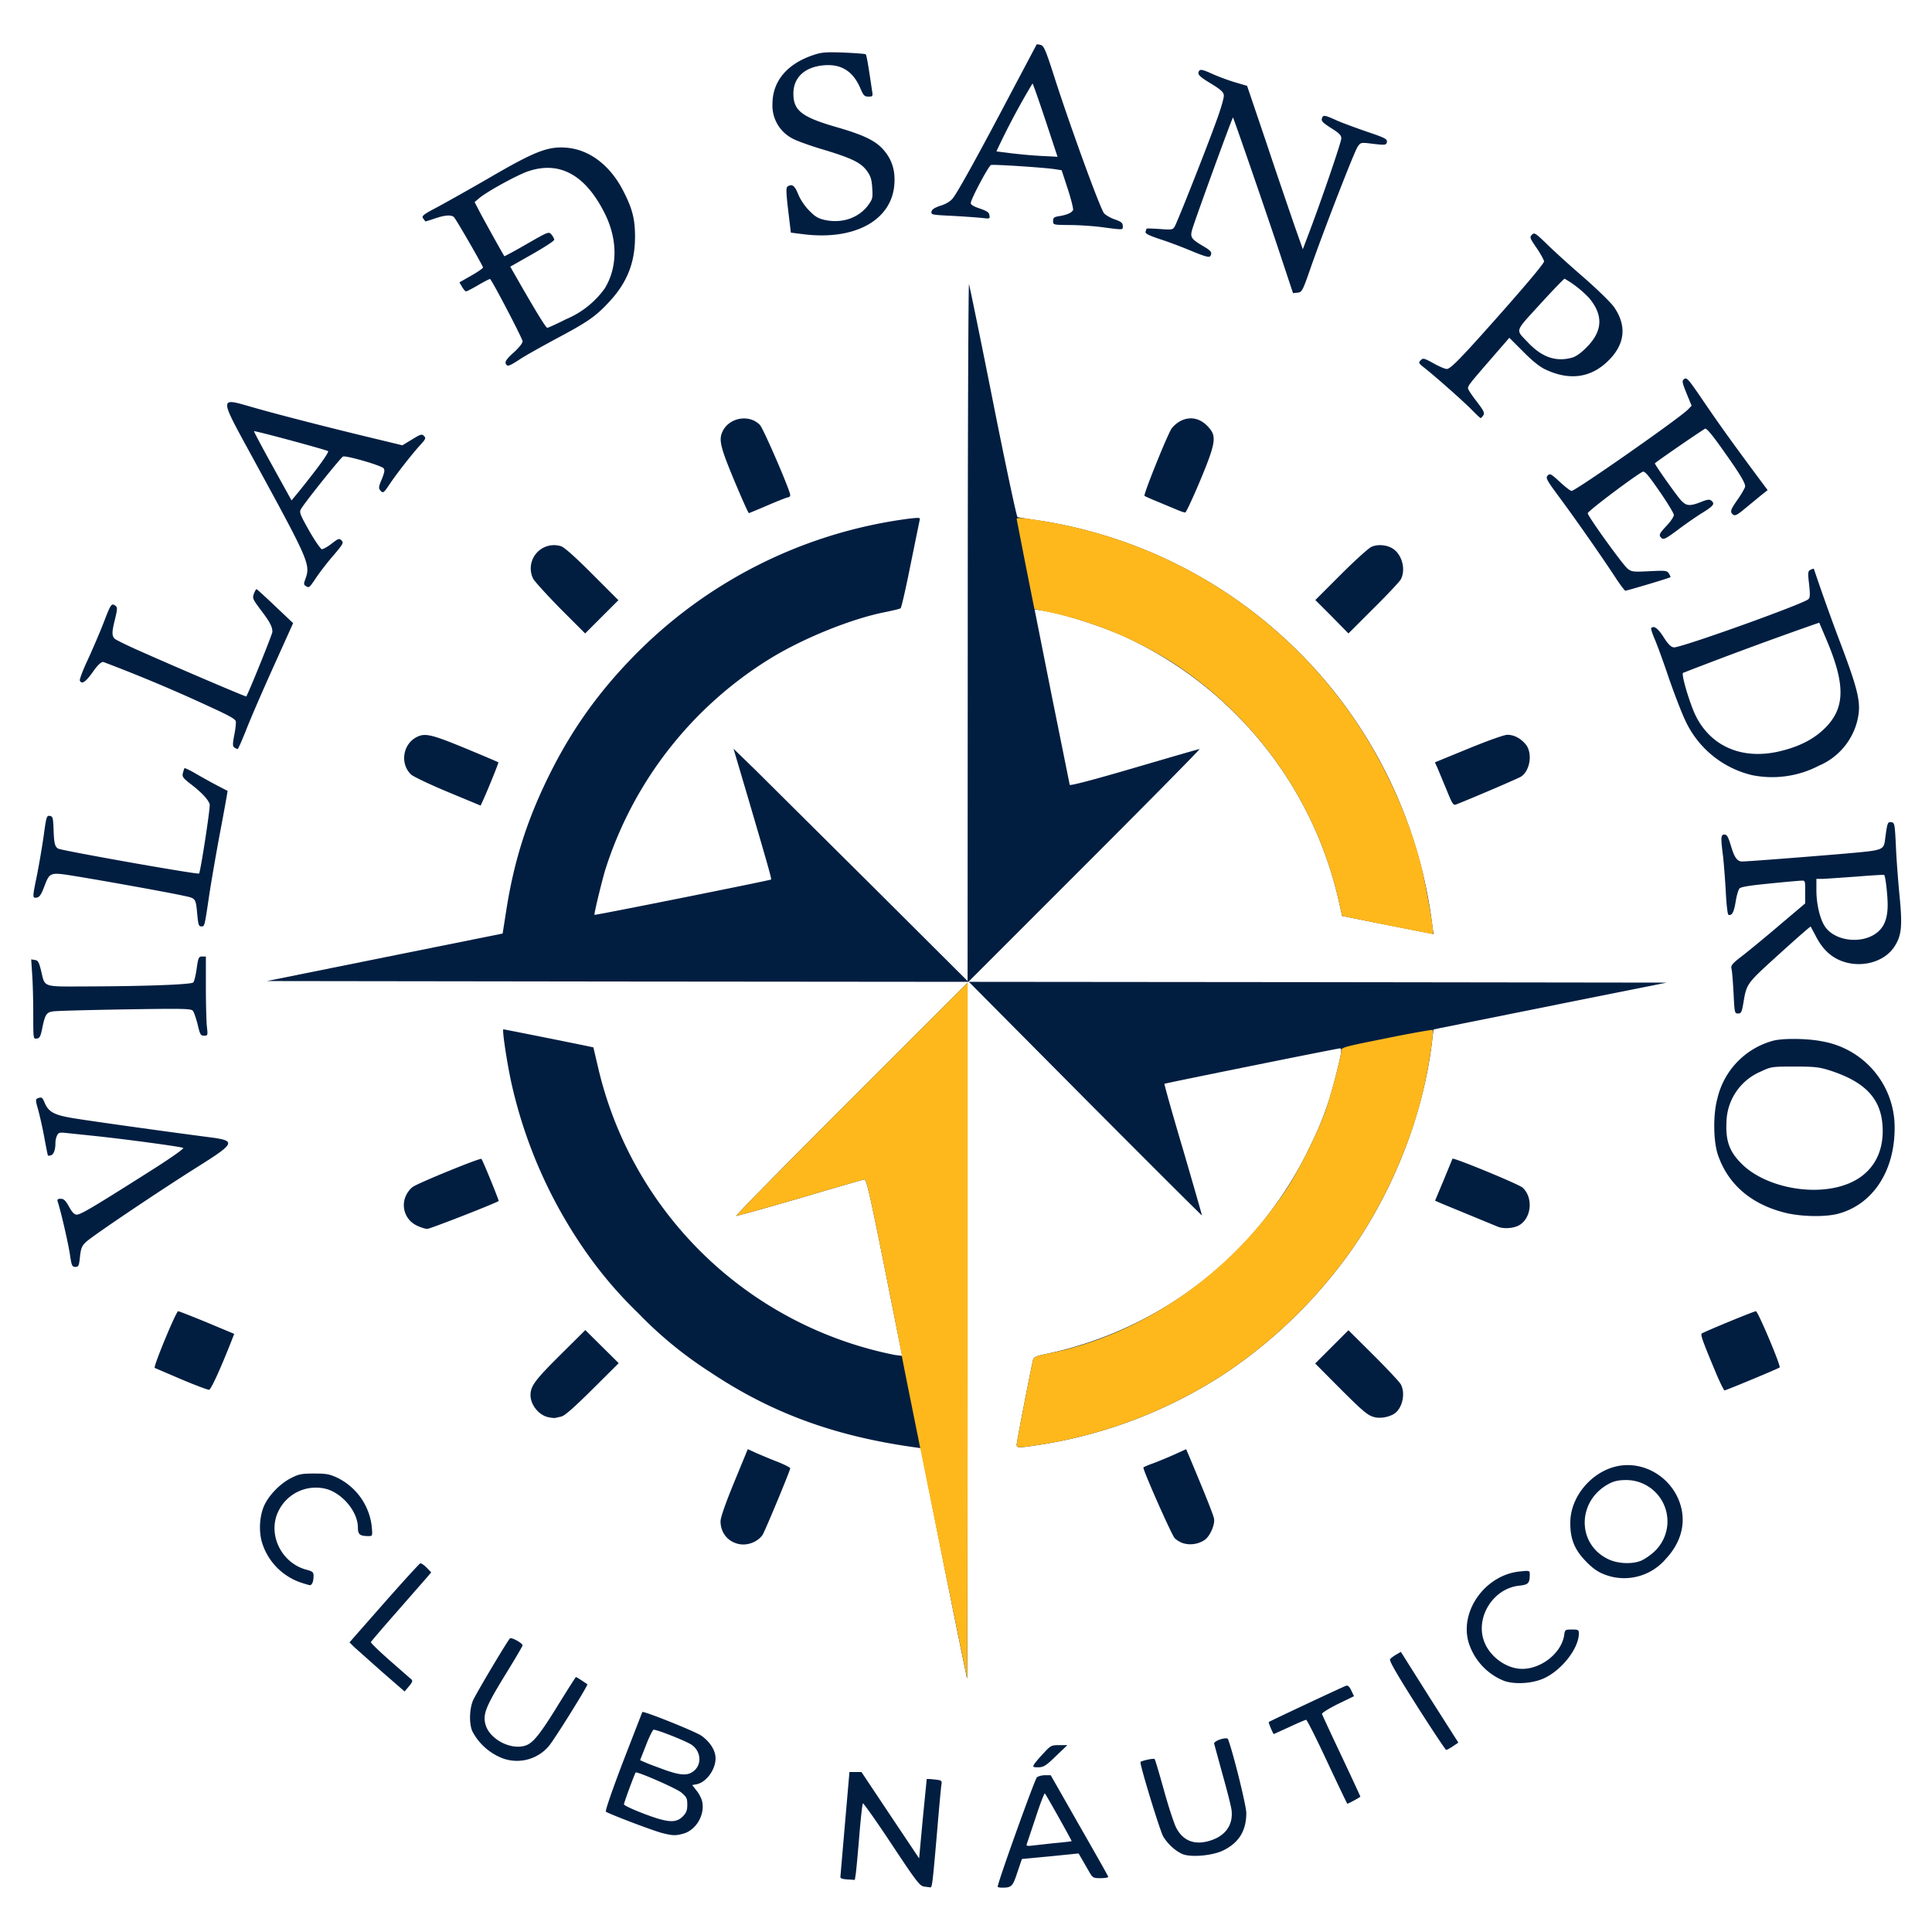 <svg xmlns="http://www.w3.org/2000/svg" width="1220" height="1220" viewBox="0 0 12200 12200"><g fill="#011E41"><path d="M5835 11913c-27-4-48-31-205-268-96-145-178-261-181-257-4 4-14 97-23 207s-19 217-22 238l-6 38-46-3c-35-2-47-7-45-18l29-337 28-323h76l182 273 182 272 23-249 25-252c2-1 24 0 50 3 44 5 47 7 43 32-3 14-16 161-30 326-27 309-29 326-42 323l-38-5zM6300 11914c0-26 235-682 248-691 9-7 32-13 51-13h36l180 316c99 173 182 319 183 325 2 5-19 9-47 9-49 0-51-1-77-47l-45-78-18-31-178 18-180 17-29 85c-29 89-36 96-96 96-16 0-28-3-28-6zm355-275c60-5 111-11 112-13 2-2-160-292-169-301-3-4-30 65-58 152l-57 170c-3 8 5 11 29 8l143-16zM7465 11707c-46-21-93-65-120-111-21-37-152-465-143-470 15-10 84-24 89-18 4 4 30 93 59 197 29 105 64 211 78 238 43 81 114 109 207 82 102-29 153-100 142-194-3-25-29-127-57-226l-53-194c-3-19 82-46 88-28 35 95 115 421 115 465 0 114-48 190-148 238-69 33-206 44-257 21zM4185 11576c-58-14-346-124-359-136-5-6 40-136 109-317l121-312c7-9 338 124 374 150 48 35 80 80 87 124 12 73-50 168-118 182l-28 5 29 37c16 20 32 52 35 72 15 83-41 176-120 198-48 13-66 13-130-3zm126-105c23-24 29-38 29-75 0-40-4-48-38-77-31-26-280-135-288-126-6 6-74 191-74 201 0 6 55 32 123 58 152 58 204 62 248 19zm76-293c47-44 36-124-21-161-36-24-226-99-239-94-6 2-28 46-48 98l-37 94 32 14c17 8 74 29 126 48 105 37 148 37 187 1zM8381 11125c-68-146-128-265-133-265-4 0-52 20-105 45l-99 45c-5 0-35-72-32-76 5-5 472-224 488-229 11-4 22 6 33 30l17 36-103 50c-56 28-101 56-99 62 2 7 57 126 123 265 65 138 119 254 119 257 0 4-76 45-82 45-2-1-59-120-127-265zM6529 11143c6-10 32-42 59-70 47-51 51-53 100-53h52l-73 70c-63 61-77 69-110 70-33 0-36-2-28-17zM3179 11105a362 362 0 0 1-197-174c-20-48-18-136 4-191 16-39 213-370 234-394 9-9 80 30 80 44 0 5-52 93-115 195-117 191-136 240-120 302 24 96 165 169 258 134 45-17 91-75 201-254 60-97 111-177 113-177 4 0 49 29 72 46 6 5-209 351-245 392a264 264 0 0 1-285 77zM8946 10770c-128-202-175-284-168-293 6-7 23-20 39-29l29-17 181 287 182 286-34 23c-19 13-38 23-43 23-4 0-88-126-186-280zM2410 10555l-174-155-29-29 218-248c120-136 223-249 229-251 7-1 24 11 40 27l29 30-28 33-189 216c-89 101-162 187-164 191-2 5 52 57 120 117l136 119c9 8 6 18-15 43l-28 33-145-126zM9500 10615a383 383 0 0 1-226-243c-59-200 108-430 327-449 57-6 59-5 59 18 0 57-9 66-66 72-168 17-283 207-219 360 35 85 124 153 213 164 126 15 269-89 289-209 5-37 6-38 49-38 40 0 44 2 44 25 0 91-103 226-214 280-71 35-184 44-256 20zM5959 9873l-145-728-54-8c-498-71-893-217-1275-472a2528 2528 0 0 1-456-374 2628 2628 0 0 1-326-381 2997 2997 0 0 1-478-1091c-29-142-55-319-46-319 8 0 565 112 568 114l28 119a2406 2406 0 0 0 1875 1823l47 6-111-558c-93-464-115-559-128-556-9 1-192 54-408 118-216 63-397 113-401 112-5-2 322-334 726-738l735-735v2198c0 1208-1 2197-3 2197-1 0-68-327-148-727zM1893 9991a387 387 0 0 1-237-246c-23-71-18-170 12-237 29-65 100-139 169-174 51-26 68-29 148-29 79 0 97 4 148 28a392 392 0 0 1 214 302c6 64 5 65-18 65-57 0-69-10-69-54 0-95-89-207-190-241a262 262 0 0 0-311 136c-72 143 15 328 175 371 40 11 46 15 46 39 0 36-9 59-24 59-6-1-34-9-63-19zM10171 9955c-72-20-110-45-170-110-61-67-86-134-85-230 0-177 156-346 333-362 165-15 323 98 366 262 30 115-4 231-96 329a345 345 0 0 1-348 111zm193-100c20-9 55-32 78-53a261 261 0 0 0-172-456c-47 0-76 6-107 22-203 105-209 378-11 476 61 31 154 35 212 11z"/><path d="M4665 9750c-70-15-115-72-115-144 0-23 32-115 86-246l86-209 57 26c31 13 91 39 134 55 42 17 77 35 77 40 0 14-161 401-175 421-31 44-95 69-150 57zM7479 9747c-20-4-48-20-62-35-19-21-197-422-197-445 0-2 28-15 63-27 34-13 95-38 135-56l72-33 16 37c97 231 156 377 160 401 8 37-26 114-60 136-36 24-85 33-127 22zM6420 9122c0-15 88-470 104-537 4-16 22-23 95-38a2388 2388 0 0 0 1646-1292c85-173 123-276 171-465 35-138 40-170 26-170-15 0-1105 220-1109 224-2 2 50 188 117 413 66 226 120 414 120 418 0 3-331-327-736-734l-736-741-2217-2-2216-3 744-150 745-150 22-140c51-329 138-598 292-900 133-260 293-483 497-694a2965 2965 0 0 1 1764-887c59-6 63-6 58 12l-58 284c-29 146-57 268-62 271-5 4-48 14-96 24-211 41-513 163-720 289a2429 2429 0 0 0-1050 1342c-24 82-71 277-67 281 3 4 1110-218 1115-223 4-4-12-62-143-508l-94-318 137 133 739 734 602 600 1-2210c0-1216 4-2201 8-2190s73 346 152 744 149 725 154 726c6 2 73 13 150 24a2954 2954 0 0 1 2470 2557l7 52-74-14-288-57-215-43-23-104a2426 2426 0 0 0-1359-1664c-162-71-384-141-519-162l-41-6 109 548 113 560c2 7 148-31 407-107 222-65 407-119 413-119 5 0-321 331-725 735l-735 735 2205 2 2205 3-690 138-736 148-47 10-11 92c-57 450-237 912-504 1297a3078 3078 0 0 1-785 772 2965 2965 0 0 1-1197 463c-128 19-135 19-135-3zM3462 8949c-59-12-112-78-112-139 0-57 28-95 187-253l159-158 106 105 105 104-166 165c-116 115-175 167-196 172l-40 9c-5 1-25-1-43-5zM8684 8950c-46-10-73-33-234-194l-145-146 105-105 105-105 158 157c87 87 165 170 173 185 32 61 7 160-48 189-35 19-80 26-114 19zM1145 8710l-168-72c-11-5 135-358 148-358 6 0 87 32 182 71l172 72-16 41c-74 188-131 311-143 312-8 1-87-29-175-66zM10837 8673c-84-201-100-244-91-252 12-10 329-141 342-141s159 346 150 355c-7 7-339 145-348 145-4 0-28-48-53-107zM441 7918c-11-71-55-263-76-328-5-16-2-20 19-20 19 0 30 11 52 50 20 36 33 50 49 50 25 0 110-51 448-265 138-87 231-152 224-156-14-8-332-51-542-74l-192-20c-45-5-53-4-62 14-6 11-11 32-11 48 0 43-10 71-27 78-9 3-18 4-20 2s-12-53-23-113-29-140-39-176c-17-58-17-67-4-72 25-10 30-7 43 23 25 62 59 81 176 101 94 16 572 83 864 121 173 22 168 36-67 184-256 161-671 441-709 477-27 25-33 40-39 94-6 58-9 64-29 64-21 0-24-7-35-82zM2630 7738a142 142 0 0 1-64-193c9-19 28-42 42-51 43-28 426-184 432-176 10 12 112 263 109 266-21 15-433 176-451 176-13 0-44-10-68-22z"/><path d="m9460 7747-352-145-46-20 54-129 56-136c4-10 417 160 442 182 67 60 59 186-16 235-34 22-98 28-138 13zM11276 7659c-216-53-364-179-428-367-29-86-31-253-4-352a494 494 0 0 1 356-369c67-16 221-13 307 5a551 551 0 0 1 457 554c-2 270-141 478-359 535-82 21-230 18-329-6zm357-171c173-53 265-187 255-373-9-178-111-285-338-357-64-20-96-23-220-23-142 0-146 1-210 31a355 355 0 0 0-218 323c-5 117 19 184 97 261 141 140 426 202 634 138zM210 6402c0-87-3-201-7-251l-6-93 23 4c20 2 26 13 40 70 25 105 6 98 289 97 371-1 658-12 671-25 7-7 16-46 22-88 10-70 13-76 35-76h23v189c0 103 3 216 6 250 7 60 6 61-17 61-22 0-26-7-41-71-10-39-23-78-30-86-11-14-61-15-433-9-231 4-435 9-453 13-39 6-48 22-65 105-11 53-16 64-35 66-22 3-22 3-22-156zM10947 6273c-4-71-9-140-13-154-5-23 2-32 68-83 40-31 146-118 235-194l162-137v-72c1-69 0-73-21-72-13 0-103 8-201 18-123 12-182 21-192 31-8 8-19 46-25 85-11 66-23 88-45 82-6-2-13-65-17-142-4-76-12-177-17-224-16-125-15-141 9-141 15 0 23 14 40 70 22 75 40 100 71 100 36 0 432-31 654-50 245-22 240-20 250-99 13-96 15-102 38-99 21 3 22 10 29 148 3 80 14 222 23 316 19 193 13 252-32 321-69 107-234 143-360 80-59-30-103-78-139-150l-30-56c-2-2-91 76-198 173-208 189-206 185-227 309-10 59-14 67-34 67-21 0-22-4-28-127zm873-363c70-36 100-95 100-197 0-60-14-181-22-188-2-2-84 3-183 11-99 7-195 14-212 14h-33v73c0 82 21 175 51 223 52 85 197 115 299 64zM1246 5778c-10-108-8-105-89-122-95-21-473-89-667-121-180-29-174-31-213 70-17 45-29 61-45 63-28 4-28 2 2-144 13-66 32-177 42-247 16-119 19-128 38-125s21 11 24 78c3 95 8 117 30 129 25 13 881 165 889 157 9-9 73-422 67-438-9-29-52-75-116-124-53-41-59-49-53-73 4-14 8-28 10-30s28 10 57 26a3895 3895 0 0 0 215 117c1 1-20 119-47 261-27 143-58 325-70 405-29 196-28 190-49 190-16 0-19-11-25-72zM2828 5001c-113-47-218-97-232-110-71-67-53-191 34-236 53-28 94-18 308 70 113 47 208 87 209 89 3 3-70 182-100 247l-12 26-207-86zM9134 4986l-57-137-16-35 212-87c122-50 226-87 245-87 42 0 83 21 116 60 45 54 29 166-29 204-19 12-289 128-410 176-18 7-24-3-61-94zM11065 4895a623 623 0 0 1-425-350c-21-44-68-165-104-270-35-104-76-215-90-246-13-31-22-60-19-63 17-17 42 1 78 57 29 46 47 63 65 65 39 5 815-273 849-304 11-10 12-28 5-94-9-75-8-82 9-92 10-5 20-8 21-6a13319 13319 0 0 0 156 438c131 345 146 414 116 530a417 417 0 0 1-240 275 639 639 0 0 1-421 60zm186-154c119-30 206-76 275-145 126-126 128-274 7-558l-45-106-52 18a26459 26459 0 0 0-808 299c-10 9 23 129 62 230 89 227 304 328 561 262zM1481 4721c-12-8-13-19-2-78 8-38 12-77 10-88-3-15-46-38-164-92a9909 9909 0 0 0-673-283c-14 0-36 20-67 65-45 63-70 79-81 52-2-7 19-65 49-128 29-63 75-169 101-236 43-112 49-122 67-113 22 13 23 17 4 95-19 76-19 100-1 118 8 8 84 45 168 82 257 114 661 286 663 283 13-18 165-393 165-408 0-33-16-63-73-138-51-68-54-75-44-102 6-17 14-30 17-30 3 1 56 49 118 108l113 107-124 275c-68 151-146 330-172 398-27 67-51 122-54 122s-12-4-20-9zM3538 3843c-85-87-163-172-172-190a147 147 0 0 1 176-204c22 7 89 67 198 176l165 165-105 105-105 105-157-157zM8411 3894l-105-105 159-159c88-88 175-167 194-176 39-19 99-14 137 11 58 38 82 132 50 193-8 15-86 98-173 184l-158 158-104-106zM10205 3653c-80-123-250-367-353-506-87-117-93-130-79-144 15-15 21-11 77 40 34 32 67 57 74 57 25 0 687-463 736-515l22-23-32-78c-29-73-30-79-14-91 15-11 27 3 107 120 102 150 168 243 315 442l104 140-38 30-101 83c-52 44-67 51-79 42-21-18-18-29 31-99 25-36 45-72 45-80 0-24-38-86-145-236-65-92-100-133-108-128-76 48-317 215-317 219 0 9 129 192 162 230 35 40 57 42 129 14 39-16 54-18 65-9 25 20 15 33-54 76-38 23-108 72-156 108-71 53-90 64-102 54-22-18-18-28 31-80 25-26 45-57 45-67s-41-78-91-150c-75-108-94-130-108-122-61 34-346 249-345 261 2 21 220 324 252 350 25 20 35 21 138 16s111-4 123 15c7 11 11 21 9 23-5 5-273 85-284 85-5 0-31-35-59-77zM1930 3700c-12-8-13-14-1-45 32-90 21-115-314-729-240-441-240-416-5-350 154 44 485 129 778 199l153 37 61-37c54-33 61-36 75-22 14 13 11 20-24 58-52 57-149 181-193 247-38 57-42 59-60 37-10-12-8-25 11-69 17-43 20-58 11-69-15-18-236-82-256-74-13 5-235 281-265 331-12 21-8 32 51 137 36 63 72 115 80 117 7 1 35-14 61-34 44-34 49-36 64-21 14 14 10 22-51 94-37 42-86 106-109 140-45 67-45 67-67 53zm77-749c40-53 69-98 65-102-9-8-464-131-468-126-2 1 51 101 117 220l120 217 47-57c26-32 80-100 119-152zM4636 3033c-90-217-99-258-71-313 44-85 169-105 234-36 22 23 191 414 191 442 0 8-6 14-12 14-7 0-65 23-128 50s-118 50-121 50c-4 0-45-93-93-207zM7430 3218l-120-50c-41-17-78-33-83-37-7-7 125-338 166-416 8-17 34-41 57-54 68-38 141-19 194 52 37 50 27 101-65 321-46 110-89 201-94 202-6 1-30-7-55-18zM9290 2584c-53-53-211-194-295-261-37-29-39-33-24-48s21-14 81 19c35 20 73 36 84 36 20 0 72-51 215-210 243-271 399-454 399-469 0-9-21-47-46-84-44-64-46-69-30-85 15-15 21-11 94 59 42 42 148 138 235 213 90 79 172 159 192 189 74 110 67 218-21 316-112 124-253 150-413 75-36-16-84-54-142-113l-88-88-111 128c-138 159-150 174-150 191 0 7 24 44 54 82 45 59 52 73 43 88-7 10-14 18-17 18s-30-25-60-56zm635-325c27-7 58-29 97-69 99-101 103-201 12-309a671 671 0 0 0-154-121c-4 0-74 72-155 161-164 180-156 157-76 242 88 93 176 123 276 96zM3193 2294c-4-12 10-32 51-68 34-31 56-59 56-71 0-16-188-376-205-393-2-2-35 15-73 37-39 23-74 41-79 41s-16-13-25-28l-17-29 74-42c41-23 75-47 75-52 0-10-163-293-182-316-15-18-56-16-123 7-32 11-59 19-59 18l-14-19c-11-15 0-24 95-74 59-32 209-116 333-188 272-158 356-192 469-185 150 9 285 111 369 278 56 110 72 175 72 285 0 164-50 290-164 412-84 91-136 127-336 233-85 46-186 102-223 126-75 49-85 52-94 28zm383-279a571 571 0 0 0 243-194c82-134 82-310-1-475-121-241-283-331-481-265-67 22-257 126-308 168l-32 27 28 54c24 47 153 279 160 288 1 1 65-33 141-77 138-79 139-80 157-59 9 11 17 26 17 32 0 7-63 48-139 91l-139 79 27 47c133 233 198 339 207 339 6 0 60-25 120-55zM8096 1643c-76-232-305-896-310-901-4-3-236 635-257 705-15 51-8 62 70 108 51 30 57 40 43 63-6 9-33 2-113-31-57-24-148-59-202-76-75-25-97-37-93-48l6-19c0-2 37-1 83 2 77 6 83 5 95-16 17-28 204-501 266-674 26-71 46-140 44-155-2-20-20-36-84-75-63-38-80-54-76-68 6-24 18-23 93 11 36 16 98 39 139 51l75 22 124 366c67 202 147 434 175 516l53 150 32-85c77-200 211-591 211-615 0-20-13-33-64-65-50-32-63-44-59-59 7-26 16-25 93 10 36 16 123 48 193 72 110 37 127 46 125 63-3 22-9 23-105 11-59-7-62-6-80 21-21 30-213 525-298 768-50 144-54 150-81 153l-29 3-69-208zM5065 1478l-71-9-17-142c-13-111-14-143-4-149 29-19 45-7 68 50 14 34 42 75 70 103 37 38 56 49 102 59 105 21 206-13 266-90 31-42 33-48 29-111-3-52-9-75-31-106-38-55-95-83-277-138-85-25-173-57-195-70a234 234 0 0 1-127-222c1-140 92-249 254-304 55-19 79-21 195-17 73 3 136 8 140 11 5 6 15 60 39 225 7 41 6 42-22 42-26 0-32-7-53-57-47-106-123-152-235-140-117 12-186 78-186 178 0 108 53 149 280 214 165 48 239 84 289 141 52 60 74 126 69 212-13 233-252 364-583 320zM6955 1434c-55-7-146-13-202-13-102-1-103-1-103-26 0-20 6-25 38-30 50-8 81-22 88-39 3-7-12-67-33-132l-39-119-39-6c-66-11-392-32-407-27-16 6-128 217-128 241 0 10 21 22 58 34 45 16 58 24 60 43 4 22 2 22-50 16-29-3-113-9-186-13-126-6-133-7-130-26 2-14 18-25 57-38 33-10 63-28 77-46 31-37 176-301 369-668l161-304c2-2 13-1 26 3 20 5 32 33 91 218 102 315 286 820 309 845 11 12 42 30 69 39 39 14 49 22 49 41 0 26 8 26-135 7zm-352-671c-42-126-79-232-83-236a4654 4654 0 0 0-228 429l103 13c91 10 135 14 247 19l36 2-75-227z"/></g><g fill="#FFB81C"><path d="m5957 9868-202-1002c-30-149-58-288-61-310-3-23-54-282-113-576-89-443-110-535-123-532-9 1-192 54-408 118-216 63-397 113-401 112-5-2 322-334 726-738l735-735v2198c0 1208-1 2197-3 2197l-150-732zM6420 9122c0-15 88-470 104-537 4-16 22-23 95-38 592-117 1149-501 1504-1037 80-121 201-364 247-495 35-100 100-348 100-381 0-20 20-25 286-78 157-32 288-55 291-52 7 7-14 163-42 301-74 369-244 762-468 1085a3078 3078 0 0 1-785 772 2965 2965 0 0 1-1197 463c-128 19-135 19-135-3zM8760 5842l-285-58-23-104a2439 2439 0 0 0-1046-1495 2402 2402 0 0 0-787-321l-87-18-56-281-56-287c0-12 39-9 171 13a2951 2951 0 0 1 1886 1145c224 297 408 677 497 1031 33 131 86 434 74 432l-288-57z"/></g></svg>